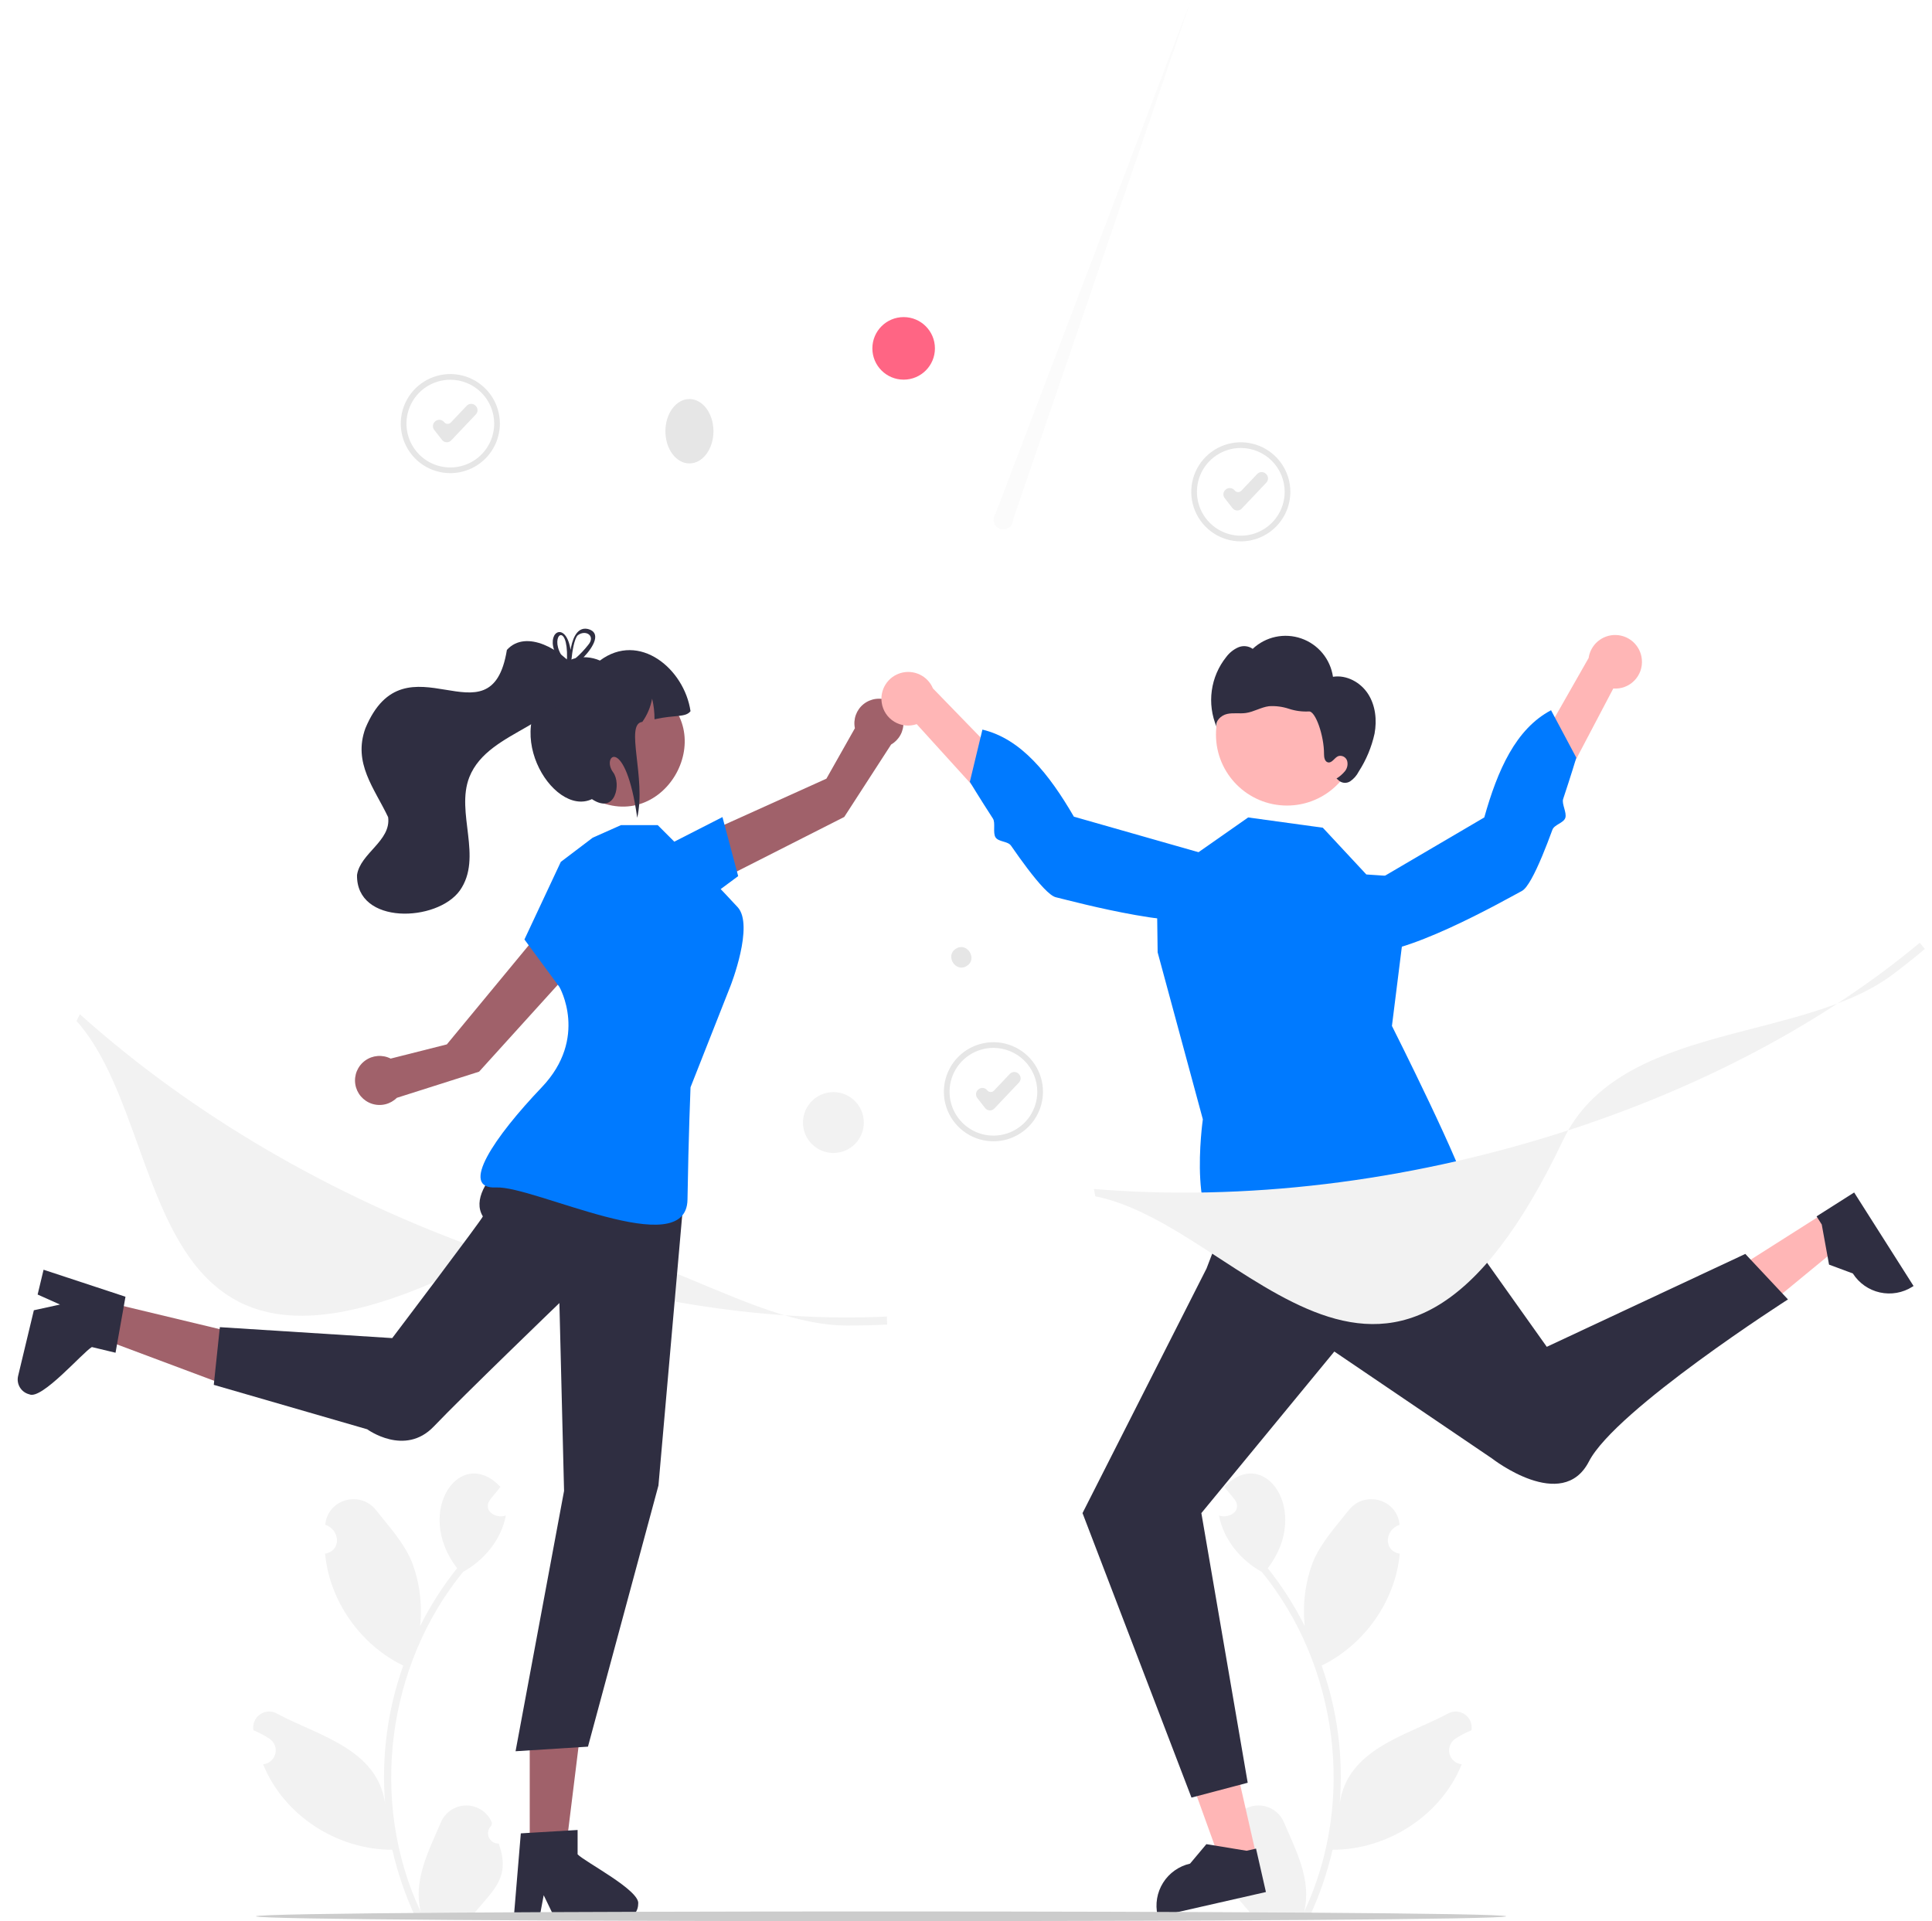 <svg width="181" height="180" viewBox="0 0 181 180" fill="none" xmlns="http://www.w3.org/2000/svg">
<g clip-path="url(#clip0_866_697)">
<g clip-path="url(#clip1_866_697)">
<path d="M46.726 172.73C46.529 172.739 46.333 172.687 46.167 172.582C46 172.476 45.87 172.322 45.794 172.14C45.717 171.958 45.699 171.757 45.741 171.564C45.783 171.371 45.883 171.196 46.028 171.062C46.052 170.965 46.07 170.896 46.094 170.799C45.905 170.32 45.578 169.908 45.154 169.616C44.729 169.324 44.227 169.166 43.712 169.161C43.197 169.156 42.692 169.305 42.263 169.589C41.833 169.873 41.498 170.279 41.3 170.754C40.159 173.424 38.683 176.189 39.417 179.13C34.567 168.851 36.217 156.065 43.384 147.275C45.365 146.183 46.971 144.244 47.389 141.993C46.408 142.325 45.186 141.528 45.923 140.495C46.243 140.1 46.565 139.708 46.885 139.314C43.16 135.347 38.722 141.581 42.822 146.935C41.481 148.616 40.319 150.433 39.356 152.356C39.579 150.315 39.313 148.249 38.581 146.33C37.84 144.541 36.45 143.034 35.226 141.488C33.738 139.604 30.676 140.473 30.475 142.864C31.849 143.315 32.027 145.299 30.456 145.571C30.868 150.019 33.774 154.107 37.776 156.058C36.298 160.205 35.721 164.619 36.083 169.007C35.377 163.879 29.872 162.635 26.024 160.597C25.78 160.439 25.494 160.357 25.203 160.359C24.913 160.362 24.629 160.449 24.386 160.61C24.144 160.771 23.954 160.999 23.839 161.266C23.724 161.533 23.689 161.828 23.739 162.115C24.27 162.33 24.778 162.599 25.256 162.915C25.48 163.066 25.652 163.282 25.748 163.534C25.845 163.786 25.861 164.062 25.794 164.323C25.728 164.585 25.582 164.82 25.377 164.995C25.172 165.17 24.917 165.278 24.648 165.303C26.588 170.103 31.602 173.326 36.752 173.308C37.246 175.459 37.963 177.552 38.891 179.554H46.534C46.562 179.469 46.586 179.382 46.611 179.297C45.904 179.341 45.193 179.299 44.496 179.171C46.368 176.954 47.815 175.824 46.726 172.73L46.726 172.73Z" fill="#F2F2F2"/>
<path d="M114.866 172.73C115.063 172.739 115.259 172.687 115.425 172.582C115.592 172.476 115.722 172.322 115.799 172.14C115.875 171.958 115.893 171.757 115.851 171.564C115.809 171.371 115.709 171.196 115.564 171.062C115.54 170.965 115.522 170.896 115.498 170.799C115.687 170.32 116.014 169.908 116.438 169.616C116.863 169.324 117.365 169.166 117.88 169.161C118.395 169.156 118.9 169.305 119.329 169.589C119.759 169.873 120.094 170.279 120.292 170.754C121.433 173.424 122.909 176.189 122.175 179.13C127.025 168.851 125.376 156.065 118.208 147.275C116.227 146.183 114.621 144.244 114.203 141.993C115.184 142.325 116.406 141.528 115.669 140.495C115.349 140.1 115.027 139.708 114.707 139.314C118.432 135.347 122.87 141.581 118.77 146.935C120.111 148.616 121.273 150.433 122.236 152.356C122.013 150.315 122.279 148.249 123.011 146.33C123.752 144.541 125.142 143.034 126.366 141.488C127.854 139.604 130.917 140.473 131.117 142.864C129.743 143.315 129.565 145.299 131.136 145.571C130.724 150.019 127.818 154.107 123.816 156.058C125.294 160.205 125.871 164.619 125.509 169.007C126.216 163.879 131.72 162.635 135.568 160.597C135.812 160.439 136.098 160.357 136.389 160.359C136.679 160.362 136.963 160.449 137.206 160.61C137.448 160.771 137.638 160.999 137.753 161.266C137.868 161.533 137.903 161.828 137.853 162.115C137.322 162.33 136.814 162.599 136.336 162.915C136.112 163.066 135.94 163.282 135.844 163.534C135.747 163.786 135.731 164.062 135.798 164.323C135.865 164.585 136.01 164.82 136.215 164.995C136.421 165.17 136.675 165.278 136.944 165.303C135.004 170.103 129.99 173.326 124.841 173.308C124.346 175.459 123.629 177.552 122.701 179.554H115.058C115.03 179.469 115.006 179.382 114.981 179.297C115.689 179.341 116.399 179.299 117.096 179.171C115.224 176.954 113.777 175.824 114.866 172.73Z" fill="#F2F2F2"/>
<path d="M117.701 173.865L114.409 174.613L109.954 162.274L114.812 161.169L117.701 173.865Z" fill="#FFB6B6"/>
<path d="M118.598 177.272L108.476 179.575L108.446 179.447C108.209 178.402 108.396 177.306 108.966 176.399C109.537 175.492 110.445 174.849 111.49 174.611L113.02 172.787L116.788 173.405L117.672 173.204L118.598 177.272Z" fill="#2F2E41"/>
<path d="M170.798 113.716L172.608 116.566L162.477 124.902L159.807 120.696L170.798 113.716Z" fill="#FFB6B6"/>
<path d="M173.707 111.728L179.272 120.491L179.161 120.561C178.257 121.136 177.161 121.328 176.115 121.094C175.069 120.861 174.159 120.221 173.585 119.317L171.354 118.487L170.671 114.729L170.186 113.965L173.707 111.728Z" fill="#2F2E41"/>
<path d="M65.876 83.25L65.062 78.538L77.422 72.957L80.091 68.231C80.005 67.816 80.035 67.386 80.178 66.987C80.322 66.588 80.572 66.237 80.902 65.972C81.233 65.707 81.63 65.538 82.05 65.484C82.47 65.43 82.897 65.494 83.283 65.668C83.669 65.841 84 66.118 84.239 66.468C84.478 66.818 84.615 67.227 84.636 67.65C84.657 68.073 84.561 68.494 84.357 68.865C84.154 69.237 83.852 69.545 83.485 69.756L79.094 76.544L65.876 83.25Z" fill="#A0616A"/>
<path d="M62.118 79.398L67.684 76.555L69.157 82.087L65.291 84.953L62.118 79.398Z" fill="#007AFF"/>
<path d="M49.629 173.436L52.994 173.436L54.595 160.455L49.628 160.455L49.629 173.436Z" fill="#A0616A"/>
<path d="M54.113 173.739V171.458L53.228 171.512L49.627 171.725L48.793 171.776L48.156 179.417L48.122 179.827H50.512L50.589 179.42L50.936 177.571L51.832 179.42L52.028 179.827H58.363C58.74 179.825 59.101 179.674 59.367 179.407C59.634 179.14 59.784 178.779 59.786 178.402C60.053 177.153 54.785 174.453 54.113 173.739Z" fill="#2F2E41"/>
<path d="M9.68 121.92L8.896 125.193L21.145 129.777L22.303 124.946L9.68 121.92Z" fill="#A0616A"/>
<path d="M8.606 126.211L10.824 126.743L10.978 125.87L11.61 122.318L11.755 121.496L4.473 119.095L4.082 118.966L3.525 121.29L3.903 121.459L5.62 122.228L3.613 122.668L3.172 122.764L1.695 128.925C1.609 129.292 1.672 129.678 1.869 129.999C2.067 130.321 2.383 130.551 2.749 130.64C3.901 131.192 7.755 126.698 8.606 126.211Z" fill="#2F2E41"/>
<path d="M54.832 89.424L50.5 87.399L41.862 97.854L36.6 99.184C36.223 98.992 35.799 98.908 35.377 98.941C34.955 98.974 34.55 99.123 34.207 99.372C33.864 99.62 33.597 99.959 33.434 100.35C33.272 100.741 33.221 101.17 33.287 101.588C33.352 102.007 33.533 102.399 33.807 102.721C34.082 103.044 34.44 103.284 34.843 103.416C35.245 103.547 35.677 103.565 36.089 103.467C36.501 103.369 36.878 103.159 37.178 102.86L44.883 100.411L54.832 89.424Z" fill="#A0616A"/>
<path d="M116.245 50.724C115.327 50.724 114.429 50.452 113.666 49.942C112.902 49.432 112.307 48.707 111.956 47.859C111.605 47.01 111.513 46.077 111.692 45.176C111.871 44.276 112.313 43.448 112.962 42.799C113.612 42.15 114.439 41.708 115.339 41.529C116.24 41.349 117.173 41.441 118.022 41.793C118.87 42.144 119.595 42.739 120.105 43.503C120.615 44.266 120.888 45.164 120.888 46.082C120.886 47.313 120.397 48.493 119.526 49.363C118.656 50.234 117.476 50.723 116.245 50.724ZM116.245 41.972C115.432 41.972 114.638 42.213 113.962 42.665C113.286 43.116 112.759 43.758 112.448 44.509C112.137 45.26 112.056 46.087 112.214 46.884C112.373 47.681 112.764 48.413 113.339 48.988C113.914 49.563 114.646 49.954 115.443 50.113C116.241 50.271 117.067 50.19 117.818 49.879C118.569 49.568 119.211 49.041 119.662 48.365C120.114 47.689 120.355 46.895 120.355 46.082C120.354 44.992 119.92 43.948 119.15 43.177C118.379 42.407 117.335 41.973 116.245 41.972Z" fill="#E6E6E6"/>
<path d="M115.918 47.831C115.908 47.831 115.899 47.831 115.89 47.83C115.807 47.826 115.727 47.804 115.653 47.766C115.58 47.728 115.516 47.675 115.465 47.61L114.734 46.669C114.688 46.61 114.654 46.542 114.634 46.47C114.614 46.397 114.608 46.322 114.618 46.247C114.627 46.172 114.651 46.1 114.688 46.035C114.725 45.97 114.775 45.912 114.834 45.866L114.861 45.846C114.92 45.799 114.988 45.765 115.06 45.745C115.133 45.725 115.209 45.72 115.283 45.729C115.358 45.739 115.43 45.762 115.495 45.8C115.561 45.837 115.618 45.887 115.664 45.946C115.701 45.993 115.748 46.032 115.801 46.06C115.855 46.088 115.913 46.103 115.973 46.106C116.034 46.109 116.094 46.099 116.149 46.077C116.205 46.054 116.255 46.02 116.297 45.977L117.782 44.409C117.886 44.299 118.03 44.235 118.182 44.231C118.334 44.227 118.481 44.283 118.591 44.387L118.616 44.41C118.67 44.462 118.714 44.524 118.745 44.593C118.775 44.661 118.792 44.735 118.794 44.81C118.796 44.886 118.783 44.961 118.756 45.031C118.73 45.101 118.689 45.165 118.637 45.22L116.333 47.652C116.28 47.709 116.215 47.754 116.144 47.784C116.072 47.815 115.995 47.831 115.918 47.831Z" fill="#E6E6E6"/>
<path d="M93.069 106.933C92.151 106.933 91.254 106.66 90.49 106.15C89.727 105.64 89.132 104.915 88.78 104.067C88.429 103.219 88.337 102.285 88.516 101.384C88.695 100.484 89.137 99.657 89.787 99.007C90.436 98.358 91.263 97.916 92.164 97.737C93.064 97.558 93.998 97.65 94.846 98.001C95.694 98.352 96.419 98.947 96.93 99.711C97.44 100.474 97.712 101.372 97.712 102.29C97.71 103.521 97.221 104.701 96.351 105.571C95.48 106.442 94.3 106.931 93.069 106.933ZM93.069 98.18C92.257 98.18 91.462 98.421 90.786 98.873C90.11 99.325 89.583 99.966 89.272 100.717C88.961 101.468 88.88 102.295 89.038 103.092C89.197 103.889 89.588 104.621 90.163 105.196C90.738 105.771 91.47 106.162 92.268 106.321C93.065 106.48 93.891 106.398 94.642 106.087C95.393 105.776 96.035 105.249 96.487 104.573C96.938 103.898 97.179 103.103 97.179 102.29C97.178 101.201 96.745 100.156 95.974 99.385C95.204 98.615 94.159 98.182 93.069 98.18Z" fill="#E6E6E6"/>
<path d="M92.742 104.039C92.732 104.039 92.723 104.039 92.714 104.038C92.631 104.034 92.551 104.013 92.478 103.975C92.404 103.937 92.34 103.883 92.29 103.818L91.558 102.878C91.512 102.818 91.478 102.751 91.458 102.678C91.438 102.606 91.433 102.53 91.442 102.455C91.451 102.381 91.475 102.309 91.512 102.243C91.549 102.178 91.599 102.12 91.659 102.074L91.685 102.054C91.744 102.008 91.812 101.973 91.885 101.954C91.957 101.934 92.033 101.928 92.108 101.937C92.182 101.947 92.254 101.971 92.32 102.008C92.385 102.045 92.442 102.095 92.489 102.154C92.525 102.202 92.572 102.241 92.626 102.268C92.679 102.296 92.738 102.312 92.798 102.315C92.858 102.318 92.918 102.308 92.974 102.285C93.029 102.263 93.08 102.229 93.121 102.185L94.606 100.617C94.71 100.507 94.854 100.443 95.006 100.439C95.158 100.435 95.305 100.491 95.415 100.595L95.44 100.619C95.494 100.67 95.538 100.732 95.569 100.801C95.6 100.87 95.616 100.944 95.618 101.019C95.62 101.094 95.608 101.169 95.581 101.239C95.554 101.309 95.513 101.373 95.462 101.428L93.157 103.86C93.104 103.917 93.039 103.962 92.968 103.993C92.897 104.023 92.82 104.039 92.742 104.039Z" fill="#E6E6E6"/>
<path d="M42.188 44.331C41.27 44.331 40.373 44.059 39.609 43.549C38.846 43.039 38.251 42.313 37.899 41.465C37.548 40.617 37.456 39.683 37.635 38.783C37.814 37.882 38.256 37.055 38.906 36.406C39.555 35.757 40.382 35.314 41.283 35.135C42.183 34.956 43.117 35.048 43.965 35.399C44.813 35.751 45.538 36.346 46.049 37.109C46.559 37.873 46.831 38.77 46.831 39.689C46.83 40.919 46.34 42.099 45.47 42.97C44.599 43.84 43.419 44.33 42.188 44.331ZM42.188 35.579C41.376 35.579 40.581 35.82 39.905 36.271C39.229 36.723 38.703 37.365 38.392 38.116C38.081 38.867 37.999 39.693 38.158 40.49C38.316 41.288 38.708 42.02 39.282 42.595C39.857 43.169 40.59 43.561 41.387 43.719C42.184 43.878 43.01 43.797 43.761 43.486C44.512 43.175 45.154 42.648 45.606 41.972C46.057 41.296 46.298 40.501 46.298 39.689C46.297 38.599 45.864 37.554 45.093 36.784C44.323 36.013 43.278 35.58 42.188 35.579Z" fill="#E6E6E6"/>
<path d="M41.861 41.438C41.852 41.438 41.842 41.437 41.833 41.437C41.751 41.433 41.67 41.411 41.597 41.373C41.523 41.335 41.459 41.282 41.409 41.216L40.677 40.276C40.631 40.217 40.597 40.149 40.577 40.077C40.557 40.004 40.552 39.928 40.561 39.854C40.57 39.779 40.594 39.707 40.632 39.642C40.669 39.576 40.718 39.519 40.778 39.473L40.804 39.452C40.863 39.406 40.931 39.372 41.004 39.352C41.076 39.332 41.152 39.327 41.227 39.336C41.301 39.345 41.373 39.369 41.439 39.406C41.504 39.444 41.562 39.493 41.608 39.553C41.645 39.6 41.691 39.639 41.745 39.667C41.798 39.694 41.857 39.71 41.917 39.713C41.977 39.716 42.037 39.706 42.093 39.684C42.148 39.661 42.199 39.627 42.24 39.583L43.725 38.016C43.83 37.906 43.974 37.842 44.125 37.837C44.277 37.833 44.424 37.889 44.535 37.994L44.559 38.017C44.614 38.069 44.657 38.131 44.688 38.199C44.719 38.268 44.736 38.342 44.737 38.417C44.74 38.492 44.727 38.567 44.7 38.637C44.673 38.708 44.633 38.772 44.581 38.826L42.276 41.259C42.223 41.315 42.158 41.36 42.087 41.391C42.016 41.422 41.939 41.438 41.861 41.438Z" fill="#E6E6E6"/>
<path d="M79.358 124.194C68.592 124.194 56.22 112.248 45.273 117.924C12.13 135.11 16.693 106.352 7.171 95.657L7.484 95.03C17.99 104.45 31.107 112.115 45.417 117.195C58.349 121.786 71.378 123.913 83.091 123.352L83.111 124.105C81.874 124.165 80.623 124.195 79.358 124.194Z" fill="#F2F2F2"/>
<path d="M64.589 43.422C65.832 43.422 66.84 42.071 66.84 40.405C66.84 38.738 65.832 37.387 64.589 37.387C63.346 37.387 62.339 38.738 62.339 40.405C62.339 42.071 63.346 43.422 64.589 43.422Z" fill="#E6E6E6"/>
<path d="M90.58 90.496C89.552 91.182 88.499 89.55 89.547 88.895C90.576 88.21 91.629 89.841 90.58 90.496Z" fill="#E6E6E6"/>
<path d="M84.659 35.571C86.277 35.571 87.589 34.259 87.589 32.641C87.589 31.022 86.277 29.71 84.659 29.71C83.04 29.71 81.728 31.022 81.728 32.641C81.728 34.259 83.04 35.571 84.659 35.571Z" fill="#FF6584"/>
<path opacity="0.3" d="M94.908 48.699L111.582 0L93.273 48.115C93.182 48.23 93.12 48.364 93.092 48.507C93.063 48.65 93.07 48.797 93.11 48.938C93.15 49.078 93.223 49.206 93.323 49.312C93.422 49.419 93.546 49.5 93.683 49.549C93.82 49.598 93.967 49.613 94.112 49.594C94.256 49.575 94.394 49.521 94.514 49.438C94.634 49.355 94.732 49.245 94.8 49.116C94.869 48.987 94.906 48.844 94.908 48.699Z" fill="#F0F0F0"/>
<path d="M78.078 108.027C79.652 108.027 80.928 106.751 80.928 105.176C80.928 103.602 79.652 102.325 78.078 102.325C76.503 102.325 75.227 103.602 75.227 105.176C75.227 106.751 76.503 108.027 78.078 108.027Z" fill="#F2F2F2"/>
<path d="M50.464 106.264C50.464 106.264 43.357 110.892 45.236 113.967C45.301 114.073 36.746 125.372 36.746 125.372L20.597 124.347L20.028 129.752L34.405 133.916C34.405 133.916 37.922 136.5 40.64 133.653C43.357 130.806 52.407 122.087 52.407 122.087L52.844 139.689L48.3 164.081L55.084 163.651L61.687 139.18L64.124 111.461L50.464 106.264Z" fill="#2F2E41"/>
<path d="M55.527 78.488L52.539 80.753L49.132 88.023L52.408 92.472C52.408 92.472 55.163 97.248 50.753 101.873C46.342 106.497 42.955 111.437 46.486 111.26C50.016 111.084 64.314 118.356 64.408 112.398C64.502 106.44 64.692 101.873 64.692 101.873L68.441 92.365C68.441 92.365 70.674 86.693 69.106 84.995C67.538 83.297 65.439 81.128 65.439 81.128L61.621 77.31H58.173L55.527 78.488Z" fill="#007AFF"/>
<path d="M61.107 64.518C67.812 68.333 62.307 78.401 55.477 74.816C48.772 71 54.277 60.933 61.107 64.518Z" fill="#A0616A"/>
<path d="M64.692 66.633C64.222 67.245 63.24 66.958 61.318 67.394C61.322 66.743 61.247 66.093 61.094 65.46C60.951 66.244 60.638 66.987 60.176 67.637C58.507 67.822 60.553 72.892 59.698 76.621C58.597 68.755 56.281 70.816 57.451 72.376C58.2 73.375 57.701 76.371 55.454 74.873C51.746 76.635 46.465 67.882 52.318 63.777C52.213 61.558 54.682 61.207 56.203 61.89C59.892 59.141 64.108 62.663 64.692 66.633Z" fill="#2F2E41"/>
<path d="M47.488 60.894C45.995 70.073 37.994 59.206 34.231 68.239C33.048 71.51 35.078 73.85 36.362 76.565C36.655 78.796 33.752 79.928 33.448 81.982C33.363 86.691 40.96 86.403 43.084 83.432C45.266 80.322 42.66 76.149 43.972 72.811C45.815 68.177 53.312 68.142 53.966 62.751C52.701 60.949 49.299 58.886 47.488 60.894Z" fill="#2F2E41"/>
<path d="M53.535 61.791C53.487 61.812 53.438 61.832 53.394 61.855H53.392C53.35 61.876 53.309 61.897 53.268 61.92C53.263 61.922 53.26 61.925 53.255 61.928C53.201 61.876 53.147 61.825 53.091 61.773C53.076 61.857 53.08 61.943 53.101 62.025L53.109 62.056C53.16 62.11 53.214 62.161 53.271 62.215C53.322 62.177 53.371 62.136 53.422 62.097C53.453 62.071 53.484 62.046 53.517 62.02C53.523 61.953 53.53 61.876 53.538 61.791L53.535 61.791ZM55.083 58.933C53.936 58.671 53.566 60.169 53.456 60.892C53.039 58.27 51.307 59.095 51.906 60.884C52.097 61.413 52.397 61.897 52.788 62.303C52.842 62.364 52.901 62.426 52.962 62.488C52.893 62.848 53.242 62.755 53.715 62.423C54.065 62.175 54.388 61.892 54.679 61.578C55.623 60.588 56.358 59.265 55.083 58.933ZM55.119 60.408C54.765 60.864 54.368 61.285 53.934 61.665C53.798 61.789 53.659 61.907 53.517 62.02C53.515 62.043 53.515 62.064 53.512 62.082C53.502 62.107 53.49 62.131 53.476 62.154C53.332 62.413 53.17 62.272 53.109 62.056C53.104 62.048 53.096 62.041 53.091 62.033C52.885 61.821 52.707 61.584 52.559 61.329C51.497 59.488 53.206 58.236 53.122 61.673C53.106 61.705 53.096 61.738 53.091 61.773C53.076 61.857 53.08 61.943 53.101 62.025L53.109 62.056C53.16 62.11 53.214 62.161 53.271 62.215C53.322 62.177 53.371 62.136 53.422 62.097C53.453 62.071 53.484 62.046 53.517 62.02C53.523 61.953 53.53 61.876 53.538 61.791V61.789C53.605 61.1 53.787 59.861 54.124 59.524C54.864 58.956 55.823 59.571 55.119 60.408ZM53.535 61.791C53.487 61.812 53.438 61.832 53.394 61.855H53.392C53.35 61.876 53.309 61.897 53.268 61.92C53.263 61.922 53.26 61.925 53.255 61.928C53.201 61.876 53.147 61.825 53.091 61.773C53.076 61.857 53.08 61.943 53.101 62.025L53.109 62.056C53.16 62.11 53.214 62.161 53.271 62.215C53.322 62.177 53.371 62.136 53.422 62.097C53.453 62.071 53.484 62.046 53.517 62.02C53.523 61.953 53.53 61.876 53.538 61.791L53.535 61.791Z" fill="#2F2E41"/>
<path d="M115.509 112.395L113.033 118.853L101.416 141.768L111.624 168.424L116.892 167.034L112.55 141.768L125.007 126.631L139.801 136.665C139.801 136.665 146.362 141.788 148.859 136.932C151.355 132.076 167.506 121.748 167.506 121.748L163.51 117.485L144.911 126.189L132.074 108.121L115.509 112.395Z" fill="#2F2E41"/>
<path d="M128.005 81.932L123.928 77.552L116.935 76.59L108.367 82.588L108.454 89.228L112.689 104.872C112.689 104.872 111.076 116.112 115.582 116C120.088 115.887 122.545 113.64 124.38 114.098C126.215 114.555 134.017 116.501 134.512 114.463C135.006 112.424 137.634 113.884 137.519 111.955C137.404 110.026 130.404 96.124 130.404 96.124L132.144 82.221L128.005 81.932Z" fill="#007AFF"/>
<path d="M153.815 61.771C153.852 62.134 153.808 62.501 153.688 62.846C153.567 63.19 153.372 63.504 153.117 63.765C152.862 64.026 152.553 64.228 152.211 64.357C151.87 64.486 151.504 64.538 151.14 64.51L141.766 82.339L139.249 78.475L148.831 61.649C148.918 61.041 149.226 60.486 149.695 60.089C150.164 59.692 150.763 59.481 151.377 59.496C151.992 59.511 152.579 59.751 153.029 60.17C153.478 60.59 153.758 61.159 153.815 61.771Z" fill="#FFB6B6"/>
<path d="M124.304 85.247C124.304 85.247 123.932 88.418 127.502 89.203C131.073 89.988 140.964 84.336 142.585 83.473C143.093 83.203 143.782 81.878 144.489 80.185C144.806 79.425 145.127 78.591 145.437 77.746C145.616 77.256 146.475 77.122 146.644 76.637C146.812 76.154 146.291 75.319 146.443 74.864C147.165 72.705 147.677 70.991 147.677 70.991L145.31 66.546C142.001 68.296 140.304 72.15 139.055 76.59L124.304 85.247Z" fill="#007AFF"/>
<path d="M82.608 65.865C82.664 66.226 82.798 66.57 83.001 66.874C83.204 67.177 83.471 67.432 83.783 67.621C84.095 67.81 84.445 67.929 84.808 67.968C85.171 68.007 85.538 67.966 85.883 67.848L99.421 82.763L100.891 78.393L87.403 64.5C87.166 63.933 86.73 63.472 86.176 63.205C85.622 62.939 84.99 62.884 84.399 63.053C83.808 63.221 83.299 63.6 82.969 64.119C82.639 64.637 82.51 65.259 82.608 65.865Z" fill="#FFB6B6"/>
<path d="M117.056 81.208C117.056 81.208 118.21 84.186 114.949 85.839C111.689 87.493 100.699 84.496 98.913 84.066C98.353 83.932 97.355 82.821 96.247 81.359C95.749 80.703 95.23 79.976 94.718 79.235C94.422 78.806 93.557 78.891 93.272 78.463C92.989 78.038 93.285 77.099 93.023 76.697C91.784 74.786 90.859 73.255 90.859 73.255L92.038 68.36C95.68 69.226 98.288 72.532 100.608 76.518L117.056 81.208Z" fill="#007AFF"/>
<path d="M120.571 75.476C124.246 75.476 127.225 72.497 127.225 68.823C127.225 65.148 124.246 62.169 120.571 62.169C116.897 62.169 113.918 65.148 113.918 68.823C113.918 72.497 116.897 75.476 120.571 75.476Z" fill="#FFB6B6"/>
<path d="M128.166 65.013C127.466 63.93 126.153 63.209 124.88 63.411C124.761 62.599 124.422 61.834 123.899 61.201C123.376 60.568 122.69 60.091 121.914 59.821C121.139 59.551 120.304 59.499 119.501 59.67C118.698 59.842 117.958 60.23 117.36 60.794C117.164 60.655 116.935 60.57 116.696 60.546C116.457 60.522 116.215 60.56 115.995 60.657C115.557 60.856 115.176 61.162 114.887 61.547C114.156 62.458 113.686 63.55 113.527 64.707C113.368 65.864 113.525 67.043 113.983 68.117C113.827 67.551 114.394 67.019 114.967 66.892C115.54 66.765 116.141 66.885 116.721 66.803C117.466 66.697 118.135 66.265 118.881 66.168C119.513 66.127 120.147 66.208 120.749 66.408C121.35 66.607 121.983 66.692 122.616 66.659C123.243 66.584 124.052 68.962 124.041 70.637C124.039 70.955 124.104 71.362 124.414 71.43C124.796 71.513 125.018 70.985 125.381 70.842C125.549 70.794 125.729 70.813 125.883 70.894C126.036 70.976 126.153 71.115 126.206 71.281C126.252 71.449 126.257 71.626 126.221 71.797C126.184 71.968 126.108 72.127 125.997 72.263C125.774 72.531 125.508 72.761 125.211 72.944L125.361 73.069C125.503 73.219 125.693 73.315 125.898 73.341C126.104 73.366 126.311 73.319 126.486 73.209C126.829 72.976 127.107 72.659 127.294 72.289C127.995 71.204 128.497 70.001 128.775 68.739C129.009 67.471 128.866 66.096 128.166 65.013Z" fill="#2F2E41"/>
<path d="M177.388 91.254C168.806 97.754 151.731 95.701 146.432 106.835C130.387 140.545 116.661 114.866 102.614 112.089L102.484 111.4C116.547 112.566 131.631 110.757 146.106 106.166C159.187 102.018 170.857 95.847 179.855 88.328L180.327 88.917C179.377 89.711 178.397 90.49 177.388 91.254Z" fill="#F2F2F2"/>
<path d="M141.104 179.546C140.899 180.151 24.201 180.151 23.98 179.547C24.185 178.94 140.883 178.94 141.104 179.546Z" fill="#CCCCCC"/>
</g>
</g>
<defs>
<clipPath id="clip0_866_697">
<rect width="180" height="180" fill="white" transform="translate(0.5)"/>
</clipPath>
<clipPath id="clip1_866_697">
<rect width="178.671" height="180" fill="white" transform="translate(1.655)"/>
</clipPath>
</defs>
</svg>
